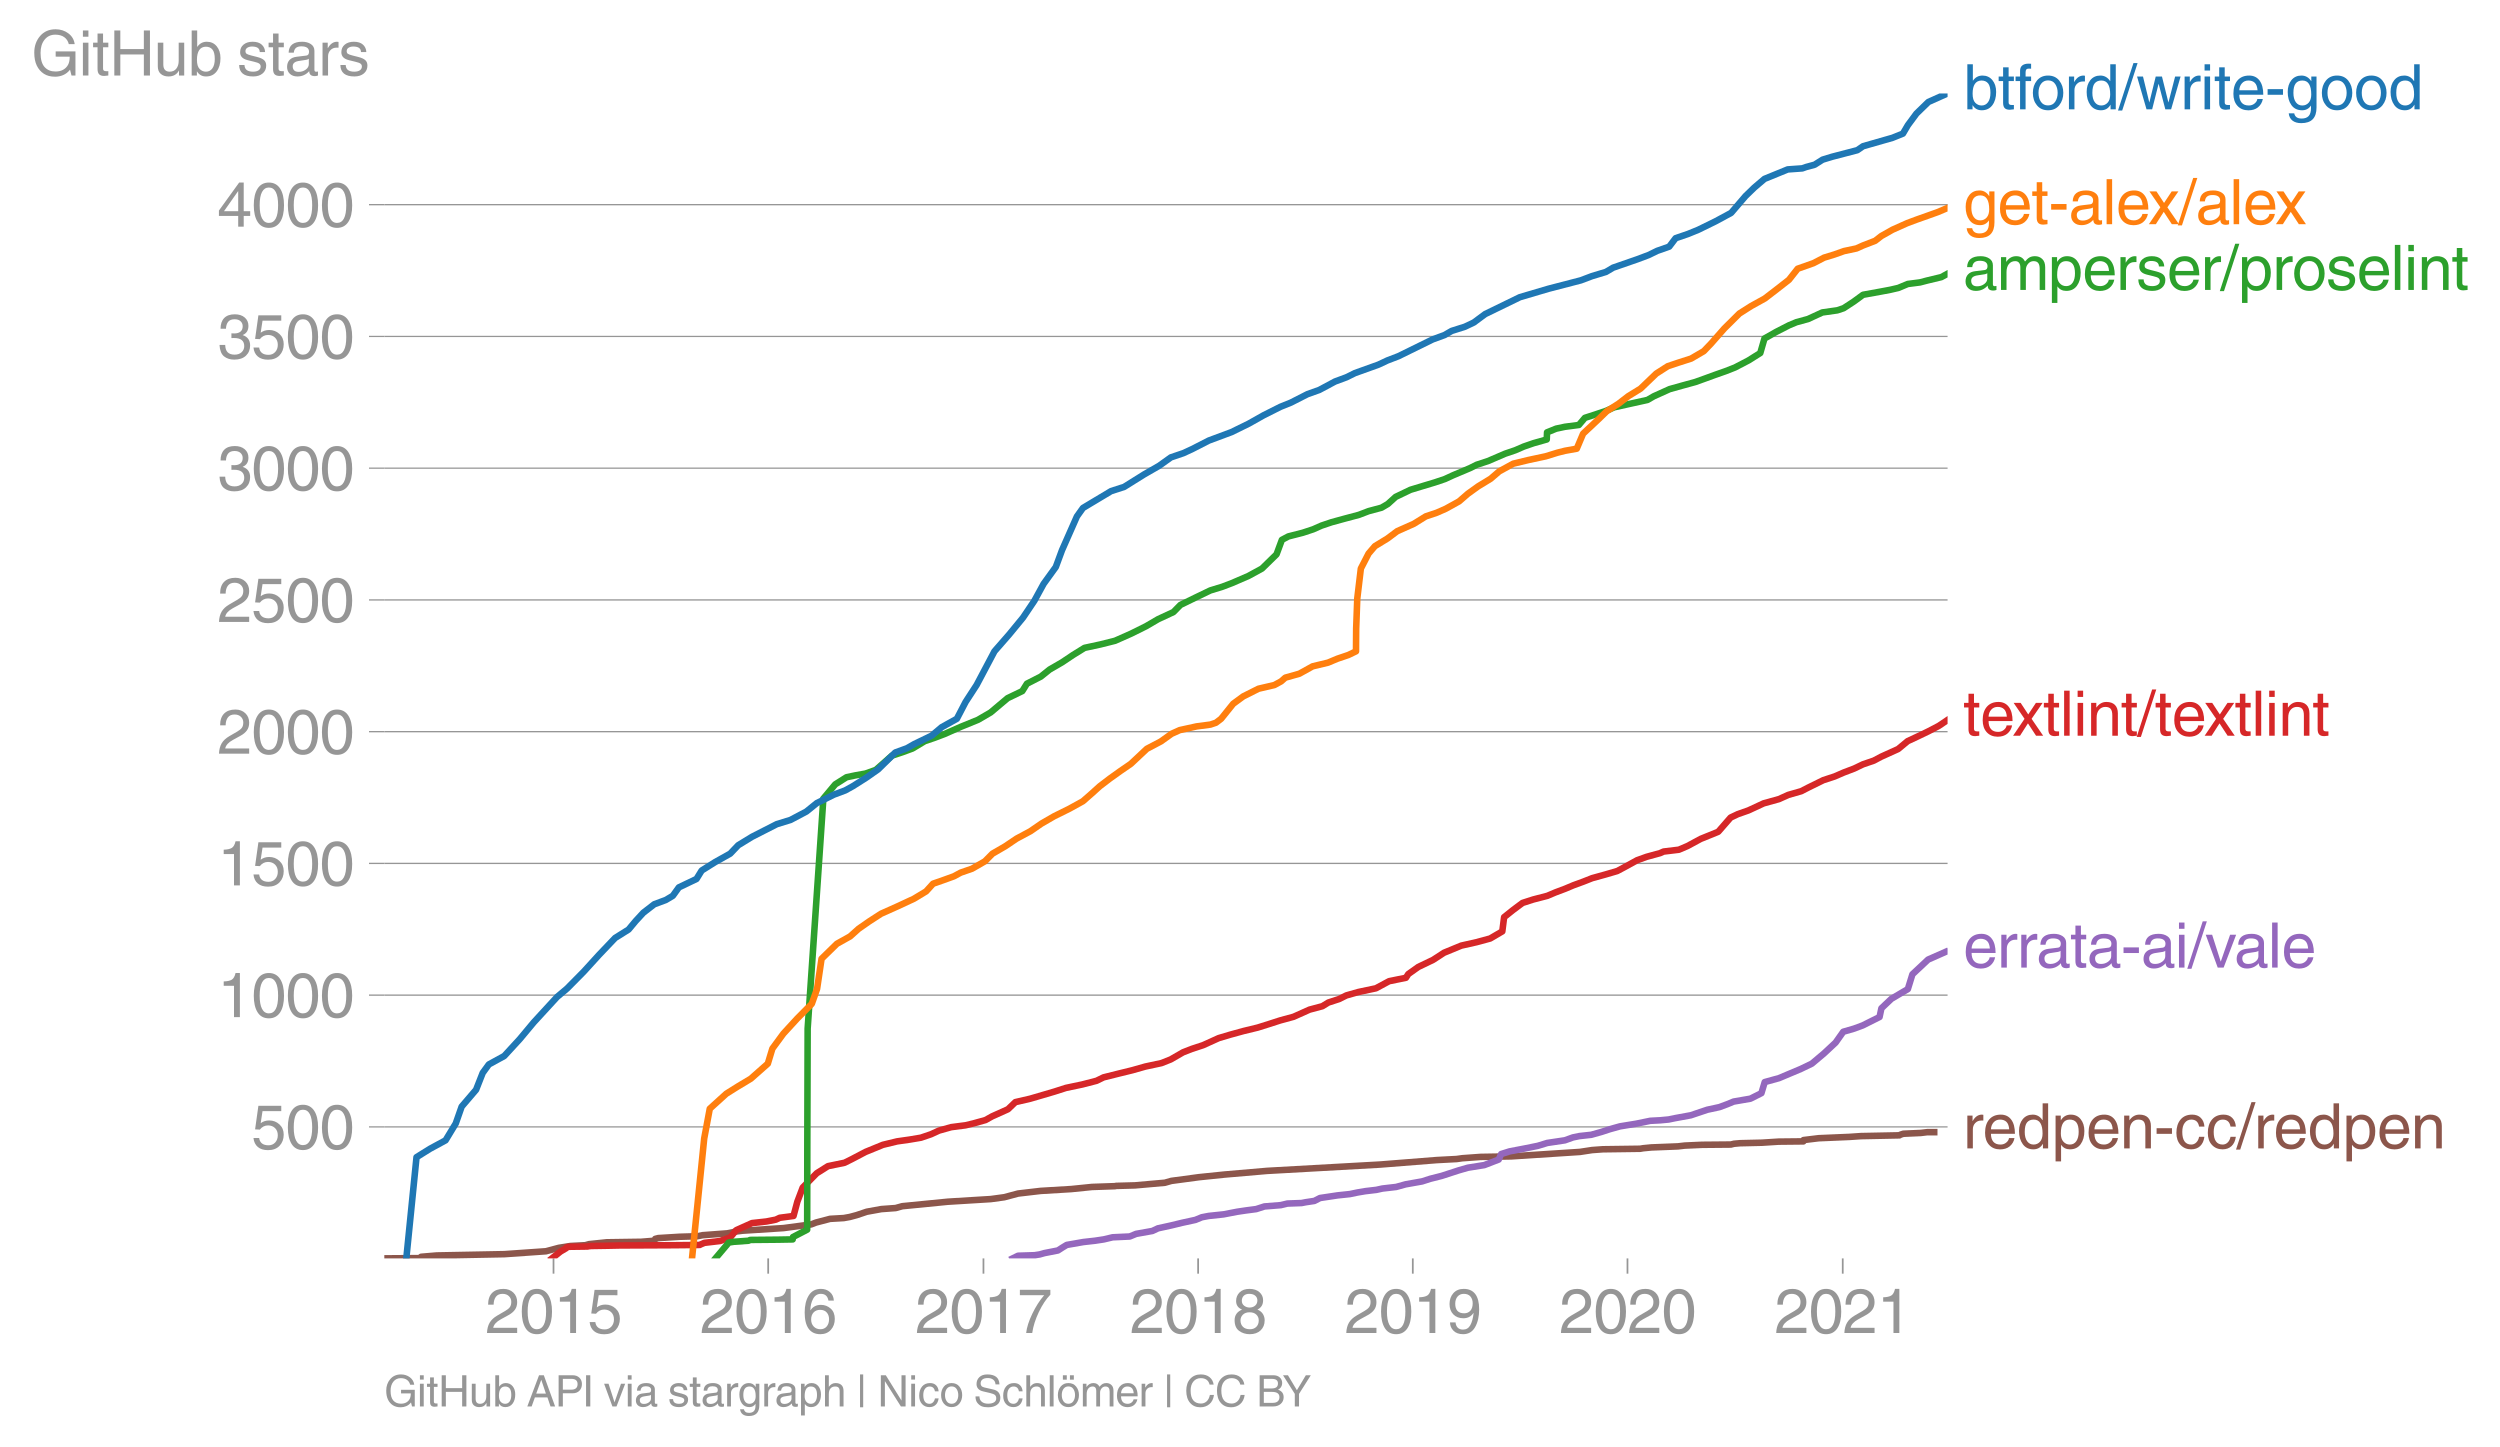 <svg height="440.853" viewBox="0 0 571.115 330.64" width="761.487" xmlns="http://www.w3.org/2000/svg" xmlns:xlink="http://www.w3.org/1999/xlink"><defs><style>*{stroke-linecap:butt;stroke-linejoin:round}</style></defs><g id="figure_1"><path d="M0 330.64h571.115V0H0z" style="fill:none" id="patch_1"/><g id="axes_1"><path d="M87.796 287.47h357.12V21.358H87.796z" style="fill:none" id="patch_2"/><path clip-path="url(#p1c26b565c0)" d="m87.796 287.47 8.178-.06.001-.12.236-.181 3.554-.301 15.471-.301 9.491-.663 2.931-.782 2.652-.421 3.413-.18.847-.242 4.035-.421 7.896-.12 2.985-.241.195-.422.694-.18 4.879-.301 4.024-.12 1.23-.241 5.644-.422 2.025-.421 1.427-.18 9.4-.602 6.328-.843 1.083-.422 3.21-.842 3.125-.18 1.353-.242 1.575-.42 2.333-.783 3.314-.602 3.29-.241 1.513-.421 10.407-1.024 9.803-.602 3.082-.421 3.16-.843 5.148-.602 7.003-.421 4.74-.482 5.232-.18.275-.06 4.31-.12 6.828-.603 1.474-.421 6.267-.843 5.832-.602 9.78-.842 25.806-1.445 12.936-1.023 4.552-.241 1.291-.18 4.166-.302 6.98-.12 15.746-1.023 2.75-.422 2.466-.18 8.53-.12.697-.12 1.853-.181 6.08-.241 1.536-.18 3.974-.181 6.573-.06.735-.181 1.367-.12 5.01-.12 3.807-.242 5.649-.06.04-.3 3.463-.422 7.023-.301 2.642-.18 8.784-.181.15-.12.732-.241 4.007-.181 1.468-.18h1.582" style="fill:none;stroke:#8c564b;stroke-linecap:square;stroke-width:1.5" id="line2d_1"/><g id="matplotlib.axis_1"><g id="xtick_1"><g id="line2d_2"><defs><path d="M0 0v3.5" id="m5e836c9041" style="stroke:#969696;stroke-width:.4"/></defs><use style="fill:#969696;stroke:#969696;stroke-width:.4" x="126.448" xlink:href="#m5e836c9041" y="287.47"/></g><g style="fill:#969696" transform="matrix(.14 0 0 -.14 110.878 304.52)" id="text_1"><defs><path d="M281 2888q0 793 409 1202 410 410 1148 410 618 0 1012-375t394-969q0-462-227-780-226-317-667-557l-775-425q-684-375-775-863h2444V0H166q25 634 275 1056t781 728l806 469q322 185 469 383t147 545q0 344-241 578-240 235-650 235-453 0-678-299-225-298-231-807H281z" id="HelveticaWorld-Regular-32" transform="scale(.016)"/><path d="M2719 2188q0 903-239 1354-239 452-702 452-453 0-697-452-243-451-243-1354 0-875 240-1340 241-464 700-464 463 0 702 448 239 449 239 1356zm603 0q0-1107-400-1709-400-601-1144-601-772 0-1156 623-384 624-384 1687 0 1090 393 1701 394 611 1147 611 744 0 1144-608t400-1704z" id="HelveticaWorld-Regular-30" transform="scale(.016)"/><path d="M2297 0h-600v3194H647v447q550 18 818 176 269 158 391 683h441V0z" id="HelveticaWorld-Regular-31" transform="scale(.016)"/><path d="M941 2619q372 281 872 281 606 0 1042-403t436-1038q0-690-421-1139-420-448-1179-448-660 0-1041 323-381 324-444 918h582q43-363 284-555t669-192q415 0 681 287 266 288 266 735 0 456-279 731-278 275-718 275-500 0-835-428l-484 25 337 2406h2332v-544H1131L941 2619z" id="HelveticaWorld-Regular-35" transform="scale(.016)"/></defs><use xlink:href="#HelveticaWorld-Regular-32"/><use x="55.615" xlink:href="#HelveticaWorld-Regular-30"/><use x="111.23" xlink:href="#HelveticaWorld-Regular-31"/><use x="166.846" xlink:href="#HelveticaWorld-Regular-35"/></g></g><g id="xtick_2"><use style="fill:#969696;stroke:#969696;stroke-width:.4" x="175.49" xlink:href="#m5e836c9041" y="287.47" id="line2d_3"/><g style="fill:#969696" transform="matrix(.14 0 0 -.14 159.92 304.52)" id="text_2"><defs><path d="M903 1381q0-440 262-719 263-278 685-278 403 0 642 284 239 285 239 748 0 403-236 675t-670 272q-422 0-672-266t-250-716zm1766 1922q-63 344-255 517-192 174-520 174-519 0-791-507-272-506-278-1159l13-12q359 553 1068 553 566 0 988-375t422-1053q0-672-400-1118-400-445-1078-445-782 0-1188 556-406 557-406 1660 0 1062 415 1734 416 672 1247 672 538 0 910-321 372-320 403-876h-550z" id="HelveticaWorld-Regular-36" transform="scale(.016)"/></defs><use xlink:href="#HelveticaWorld-Regular-32"/><use x="55.615" xlink:href="#HelveticaWorld-Regular-30"/><use x="111.23" xlink:href="#HelveticaWorld-Regular-31"/><use x="166.846" xlink:href="#HelveticaWorld-Regular-36"/></g></g><g id="xtick_3"><use style="fill:#969696;stroke:#969696;stroke-width:.4" x="224.666" xlink:href="#m5e836c9041" y="287.47" id="line2d_4"/><g style="fill:#969696" transform="matrix(.14 0 0 -.14 209.095 304.52)" id="text_3"><defs><path d="M238 4403h3109v-494q-641-653-1172-1766Q1644 1031 1497 0H878q94 850 622 1954 528 1105 1213 1899H238v550z" id="HelveticaWorld-Regular-37" transform="scale(.016)"/></defs><use xlink:href="#HelveticaWorld-Regular-32"/><use x="55.615" xlink:href="#HelveticaWorld-Regular-30"/><use x="111.23" xlink:href="#HelveticaWorld-Regular-31"/><use x="166.846" xlink:href="#HelveticaWorld-Regular-37"/></g></g><g id="xtick_4"><use style="fill:#969696;stroke:#969696;stroke-width:.4" x="273.707" xlink:href="#m5e836c9041" y="287.47" id="line2d_5"/><g style="fill:#969696" transform="matrix(.14 0 0 -.14 258.137 304.52)" id="text_4"><defs><path d="M1766 2597q347 0 573 198 227 199 227 527 0 294-218 483-217 189-620 189-359 0-555-199-195-198-195-504 0-328 244-511t544-183zm6-484q-434 0-681-241t-247-591q0-403 250-650t712-247q410 0 655 247t245 657q0 350-245 587-245 238-689 238zm1378 1228q0-678-578-947 397-178 567-471 170-292 170-623 0-641-413-1032-412-390-1112-390-612 0-1076 336T244 1306q0 763 762 1082-609 243-609 875 0 531 361 884t1001 353q641 0 1016-333t375-826z" id="HelveticaWorld-Regular-38" transform="scale(.016)"/></defs><use xlink:href="#HelveticaWorld-Regular-32"/><use x="55.615" xlink:href="#HelveticaWorld-Regular-30"/><use x="111.23" xlink:href="#HelveticaWorld-Regular-31"/><use x="166.846" xlink:href="#HelveticaWorld-Regular-38"/></g></g><g id="xtick_5"><use style="fill:#969696;stroke:#969696;stroke-width:.4" x="322.749" xlink:href="#m5e836c9041" y="287.47" id="line2d_6"/><g style="fill:#969696" transform="matrix(.14 0 0 -.14 307.178 304.52)" id="text_5"><defs><path d="M1766 2009q384 0 624 259 241 260 241 766 0 416-228 688t-681 272q-391 0-632-275-240-275-240-738 0-472 225-722t691-250zm-82-506q-640 0-1028 397-387 397-387 1056 0 666 390 1105 391 439 1057 439 775 0 1175-522t400-1565q0-1082-410-1809-409-726-1225-726-637 0-987 358t-350 845h565q25-337 220-536 196-198 540-198 487 0 737 434 250 435 344 1247l-12 13q-363-538-1029-538z" id="HelveticaWorld-Regular-39" transform="scale(.016)"/></defs><use xlink:href="#HelveticaWorld-Regular-32"/><use x="55.615" xlink:href="#HelveticaWorld-Regular-30"/><use x="111.23" xlink:href="#HelveticaWorld-Regular-31"/><use x="166.846" xlink:href="#HelveticaWorld-Regular-39"/></g></g><g id="xtick_6"><use style="fill:#969696;stroke:#969696;stroke-width:.4" x="371.791" xlink:href="#m5e836c9041" y="287.47" id="line2d_7"/><g style="fill:#969696" transform="matrix(.14 0 0 -.14 356.22 304.52)" id="text_6"><use xlink:href="#HelveticaWorld-Regular-32"/><use x="55.615" xlink:href="#HelveticaWorld-Regular-30"/><use x="111.23" xlink:href="#HelveticaWorld-Regular-32"/><use x="166.846" xlink:href="#HelveticaWorld-Regular-30"/></g></g><g id="xtick_7"><use style="fill:#969696;stroke:#969696;stroke-width:.4" x="420.966" xlink:href="#m5e836c9041" y="287.47" id="line2d_8"/><g style="fill:#969696" transform="matrix(.14 0 0 -.14 405.396 304.52)" id="text_7"><use xlink:href="#HelveticaWorld-Regular-32"/><use x="55.615" xlink:href="#HelveticaWorld-Regular-30"/><use x="111.23" xlink:href="#HelveticaWorld-Regular-32"/><use x="166.846" xlink:href="#HelveticaWorld-Regular-31"/></g></g></g><g id="matplotlib.axis_2"><g id="ytick_1"><path clip-path="url(#p1c26b565c0)" d="M87.796 257.434h357.12" style="fill:none;stroke:#969696;stroke-linecap:square;stroke-width:.3" id="line2d_9"/><g id="line2d_10"><defs><path d="M0 0h-3.5" id="madd934daae" style="stroke:#969696;stroke-width:.3"/></defs><use style="fill:#969696;stroke:#969696;stroke-width:.3" x="87.796" xlink:href="#madd934daae" y="257.434"/></g><g style="fill:#969696" transform="matrix(.14 0 0 -.14 57.44 262.458)" id="text_8"><use xlink:href="#HelveticaWorld-Regular-35"/><use x="55.615" xlink:href="#HelveticaWorld-Regular-30"/><use x="111.23" xlink:href="#HelveticaWorld-Regular-30"/></g></g><g id="ytick_2"><path clip-path="url(#p1c26b565c0)" d="M87.796 227.337h357.12" style="fill:none;stroke:#969696;stroke-linecap:square;stroke-width:.3" id="line2d_11"/><use style="fill:#969696;stroke:#969696;stroke-width:.3" x="87.796" xlink:href="#madd934daae" y="227.337" id="line2d_12"/><g style="fill:#969696" transform="matrix(.14 0 0 -.14 49.655 232.362)" id="text_9"><use xlink:href="#HelveticaWorld-Regular-31"/><use x="55.615" xlink:href="#HelveticaWorld-Regular-30"/><use x="111.23" xlink:href="#HelveticaWorld-Regular-30"/><use x="166.846" xlink:href="#HelveticaWorld-Regular-30"/></g></g><g id="ytick_3"><path clip-path="url(#p1c26b565c0)" d="M87.796 197.24h357.12" style="fill:none;stroke:#969696;stroke-linecap:square;stroke-width:.3" id="line2d_13"/><use style="fill:#969696;stroke:#969696;stroke-width:.3" x="87.796" xlink:href="#madd934daae" y="197.241" id="line2d_14"/><g style="fill:#969696" transform="matrix(.14 0 0 -.14 49.655 202.265)" id="text_10"><use xlink:href="#HelveticaWorld-Regular-31"/><use x="55.615" xlink:href="#HelveticaWorld-Regular-35"/><use x="111.23" xlink:href="#HelveticaWorld-Regular-30"/><use x="166.846" xlink:href="#HelveticaWorld-Regular-30"/></g></g><g id="ytick_4"><path clip-path="url(#p1c26b565c0)" d="M87.796 167.144h357.12" style="fill:none;stroke:#969696;stroke-linecap:square;stroke-width:.3" id="line2d_15"/><use style="fill:#969696;stroke:#969696;stroke-width:.3" x="87.796" xlink:href="#madd934daae" y="167.144" id="line2d_16"/><g style="fill:#969696" transform="matrix(.14 0 0 -.14 49.655 172.17)" id="text_11"><use xlink:href="#HelveticaWorld-Regular-32"/><use x="55.615" xlink:href="#HelveticaWorld-Regular-30"/><use x="111.23" xlink:href="#HelveticaWorld-Regular-30"/><use x="166.846" xlink:href="#HelveticaWorld-Regular-30"/></g></g><g id="ytick_5"><path clip-path="url(#p1c26b565c0)" d="M87.796 137.048h357.12" style="fill:none;stroke:#969696;stroke-linecap:square;stroke-width:.3" id="line2d_17"/><use style="fill:#969696;stroke:#969696;stroke-width:.3" x="87.796" xlink:href="#madd934daae" y="137.048" id="line2d_18"/><g style="fill:#969696" transform="matrix(.14 0 0 -.14 49.655 142.073)" id="text_12"><use xlink:href="#HelveticaWorld-Regular-32"/><use x="55.615" xlink:href="#HelveticaWorld-Regular-35"/><use x="111.23" xlink:href="#HelveticaWorld-Regular-30"/><use x="166.846" xlink:href="#HelveticaWorld-Regular-30"/></g></g><g id="ytick_6"><path clip-path="url(#p1c26b565c0)" d="M87.796 106.952h357.12" style="fill:none;stroke:#969696;stroke-linecap:square;stroke-width:.3" id="line2d_19"/><use style="fill:#969696;stroke:#969696;stroke-width:.3" x="87.796" xlink:href="#madd934daae" y="106.952" id="line2d_20"/><g style="fill:#969696" transform="matrix(.14 0 0 -.14 49.655 111.976)" id="text_13"><defs><path d="M1434 2559q141-12 294-12 397 0 626 183 230 183 230 554 0 300-214 505t-617 205q-447 0-655-263-207-262-220-703H325q0 703 369 1087 369 385 1084 385 635 0 1013-327 378-326 378-857 0-685-578-928v-13q750-256 750-1050 0-634-422-1041-422-406-1197-406-634 0-1044 333-409 333-459 1164h581q13-519 256-755 244-236 703-236 444 0 713 247t269 622q0 410-257 619-256 209-793 209-128 0-257-6v484z" id="HelveticaWorld-Regular-33" transform="scale(.016)"/></defs><use xlink:href="#HelveticaWorld-Regular-33"/><use x="55.615" xlink:href="#HelveticaWorld-Regular-30"/><use x="111.23" xlink:href="#HelveticaWorld-Regular-30"/><use x="166.846" xlink:href="#HelveticaWorld-Regular-30"/></g></g><g id="ytick_7"><path clip-path="url(#p1c26b565c0)" d="M87.796 76.855h357.12" style="fill:none;stroke:#969696;stroke-linecap:square;stroke-width:.3" id="line2d_21"/><use style="fill:#969696;stroke:#969696;stroke-width:.3" x="87.796" xlink:href="#madd934daae" y="76.855" id="line2d_22"/><g style="fill:#969696" transform="matrix(.14 0 0 -.14 49.655 81.88)" id="text_14"><use xlink:href="#HelveticaWorld-Regular-33"/><use x="55.615" xlink:href="#HelveticaWorld-Regular-35"/><use x="111.23" xlink:href="#HelveticaWorld-Regular-30"/><use x="166.846" xlink:href="#HelveticaWorld-Regular-30"/></g></g><g id="ytick_8"><path clip-path="url(#p1c26b565c0)" d="M87.796 46.759h357.12" style="fill:none;stroke:#969696;stroke-linecap:square;stroke-width:.3" id="line2d_23"/><use style="fill:#969696;stroke:#969696;stroke-width:.3" x="87.796" xlink:href="#madd934daae" y="46.759" id="line2d_24"/><g style="fill:#969696" transform="matrix(.14 0 0 -.14 49.655 51.784)" id="text_15"><defs><path d="M678 1581h1447v2041h-12L678 1581zm2010-487V0h-563v1094H159v550l2063 2856h466V1581h659v-487h-659z" id="HelveticaWorld-Regular-34" transform="scale(.016)"/></defs><use xlink:href="#HelveticaWorld-Regular-34"/><use x="55.615" xlink:href="#HelveticaWorld-Regular-30"/><use x="111.23" xlink:href="#HelveticaWorld-Regular-30"/><use x="166.846" xlink:href="#HelveticaWorld-Regular-30"/></g></g><g style="fill:#969696" transform="matrix(.14 0 0 -.14 7.2 17.25)" id="text_16"><defs><path d="M2463 2456h2018V0h-403l-150 594q-294-375-691-546-396-170-824-170-691 0-1155 301-464 302-721 833-256 532-256 1326 0 990 589 1684t1586 694q744 0 1300-416 557-416 647-1100h-600q-109 453-462 709-353 257-916 257-678 0-1091-511-412-511-412-1352 0-978 409-1436 410-458 1119-458 463 0 783 183t492 497q172 314 172 836H2463v531z" id="HelveticaWorld-Regular-47" transform="scale(.016)"/><path d="M422 3956v638h562v-638H422zM984 0H422v3347h562V0z" id="HelveticaWorld-Regular-69" transform="scale(.016)"/><path d="M1100 2881V703q0-128 70-195 71-67 252-67h216V0q-307-44-422-44-353 0-516 169-162 169-162 547v2209H84v466h454v934h562v-934h538v-466h-538z" id="HelveticaWorld-Regular-74" transform="scale(.016)"/><path d="M4153 0h-622v2144H1131V0H519v4594h612V2694h2400v1900h622V0z" id="HelveticaWorld-Regular-48" transform="scale(.016)"/><path d="M391 3347h562V1125q0-369 167-552 168-182 480-182 434 0 678 307 244 308 244 805v1844h562V0h-531v488l-12 12Q2222-97 1478-97q-481 0-784 262-303 263-303 776v2406z" id="HelveticaWorld-Regular-75" transform="scale(.016)"/><path d="M2778 1684q0 672-238 963-237 291-677 291-447-7-676-349-228-342-228-989 0-659 275-934t641-275q416 0 659 342 244 342 244 951zM422 0v4594h562V2925h13q359 519 969 519 625 0 1009-464t384-1208q0-838-388-1354Q2584-97 1888-97q-613 0-922 513h-13V0H422z" id="HelveticaWorld-Regular-62" transform="scale(.016)"/><path d="M2309 2394q-12 300-214 431-201 131-579 131-275 0-471-122-195-121-195-350 0-181 115-267 116-86 501-183l556-140q506-128 723-327 218-198 218-554 0-494-361-802T1638-97Q934-97 573 195q-360 293-367 880h544q13-347 230-516 217-168 651-168 353 0 561 140 208 141 208 391 0 178-135 284-134 107-531 197l-653 160q-397 100-586 298t-189 514q0 494 353 781 354 288 922 288 607 0 930-296 323-295 342-754h-544z" id="HelveticaWorld-Regular-73" transform="scale(.016)"/><path d="M2456 1709q-62-65-245-106-183-40-683-106-369-44-542-182-173-137-173-362 0-275 146-428 147-153 469-153 403 0 715 229 313 230 313 558v550zM397 2328q19 566 367 841 349 275 1014 275 531 0 890-241 360-240 360-694V581q0-197 178-197 72 0 185 25V0q-153-63-319-63-288 0-429 123-140 124-146 387Q2016-97 1288-97q-475 0-763 269-287 269-287 700 0 441 250 712 250 272 728 329l993 121q269 41 269 397 0 263-195 403-195 141-592 141-353 0-543-156-189-156-226-491H397z" id="HelveticaWorld-Regular-61" transform="scale(.016)"/><path d="M984 0H422v3347h531v-556h13q365 653 940 653 91 0 147-19v-584h-209q-378 0-619-257-241-256-241-637V0z" id="HelveticaWorld-Regular-72" transform="scale(.016)"/></defs><use xlink:href="#HelveticaWorld-Regular-47"/><use x="77.1" xlink:href="#HelveticaWorld-Regular-69"/><use x="99.121" xlink:href="#HelveticaWorld-Regular-74"/><use x="126.807" xlink:href="#HelveticaWorld-Regular-48"/><use x="199.805" xlink:href="#HelveticaWorld-Regular-75"/><use x="254.59" xlink:href="#HelveticaWorld-Regular-62"/><use x="311.084" xlink:href="#HelveticaWorld-Regular-20"/><use x="335.498" xlink:href="#HelveticaWorld-Regular-73"/><use x="385.498" xlink:href="#HelveticaWorld-Regular-74"/><use x="413.184" xlink:href="#HelveticaWorld-Regular-61"/><use x="468.115" xlink:href="#HelveticaWorld-Regular-72"/><use x="500.684" xlink:href="#HelveticaWorld-Regular-73"/></g></g><path clip-path="url(#p1c26b565c0)" d="m231.341 287.47 1.235-.602 3.783-.12 1.17-.181 1.065-.301 3.082-.602 1.026-.662.994-.602 3.8-.662 2.672-.301 1.981-.301 1.274-.301.756-.18 3.902-.181 1.471-.602 3.702-.662 1.286-.602 3.026-.662 2.479-.602 3.046-.662 1.465-.602 1.566-.301 3.396-.361 3.143-.602 2.025-.301 2.291-.301 1.879-.602 3.736-.301 1.514-.361 3.24-.12.929-.181 1.985-.301 1.287-.662 4.004-.602 2.831-.301 1.73-.361 1.772-.301 2.551-.301 1.361-.301 3.146-.362 2.175-.601 3.742-.663 1.882-.602 2.61-.662 3.89-1.264 2.087-.602 3.767-.602 3.274-1.264.577-1.264 1.918-.602 3.46-.662 2.975-.602 2.17-.662 4.019-.602 1.848-.662 1.448-.3 2.735-.302 2.364-.662 1.834-.602 2.371-.662 3.683-.602 3.225-.662 2.271-.12 1.92-.18 1.458-.302 3.613-.662 3.76-1.264 2.782-.602 1.782-.662 1.457-.602 3.83-.662 2.52-1.264.755-2.528 3.27-.903 2.281-.963 2.714-1.144 2.5-1.204 2.788-2.347 2.643-2.468 1.742-2.468 2.488-.722 1.957-.723 3.85-1.926.421-1.986 2.279-2.167 3.765-2.227 1.04-3.371 3.59-3.37 3.959-1.746" style="fill:none;stroke:#9467bd;stroke-linecap:square;stroke-width:1.5" id="line2d_25"/><path clip-path="url(#p1c26b565c0)" d="m126.082 287.47 1.963-1.565 1.321-.783.053-.18.473-.12 4.337-.061.25-.06.576-.06 3.69-.06 2.81-.06 12.314-.06 5.99-.061.216-.12.85-.362 3.587-.421 2.33-.843 1.346-1.625 3.615-1.625 3.287-.361 2.15-.422.887-.421 3.153-.421.87-3.25 1.232-3.251 3.194-3.25 2.58-1.626 3.792-.782 1.692-.843 3.09-1.625 3.969-1.625 3.233-.783 2.946-.421 2.505-.422 2.298-.782 1.835-.843 2.78-.782 3.269-.422 1.768-.421 2.81-.782 1.51-.843 3.618-1.625 1.696-1.626 3.385-.782 2.884-.843 2.66-.782 2.626-.843 3.724-.783 3.258-.842 1.61-.783 3.37-.842 3.195-.783 2.973-.843 3.653-.782 2.138-.843 2.818-1.625 2-.783 2.567-.842 3.589-1.625 2.627-.783 3.073-.843 3.221-.782 2.68-.843 2.423-.782 3.089-.843 3.622-1.625 2.933-.783 1.379-.842 2.412-.783 1.704-.843 2.756-.782 3.984-.843 3.026-1.625 3.835-.783.54-.842 2.287-1.625 3.384-1.626 2.498-1.625 3.94-1.625 3.483-.783 3.11-.842 2.775-1.625.413-3.25 2.033-1.626 2.175-1.625 2.43-.783 3.241-.842 1.85-.783 2.242-.843 1.856-.782 2.307-.843 1.974-.782 3.05-.843 2.67-.783 1.588-.842 2.96-1.626 2.173-.782 3.076-.843.81-.36 3.491-.422 1.977-.843 3-1.625 4.008-1.625 2.831-3.25 1.65-.783 2.408-.843 3.505-1.625 3.477-.963 2.137-.963 2.947-.843 1.645-.843 3.426-1.685 2.58-.843 2.08-.903 2.377-.903 2.009-.963 2.466-.842 1.705-.903 3.859-1.746 2.181-1.806 2.32-1.083 2.379-1.144 2.42-1.264 1.963-1.324" style="fill:none;stroke:#d62728;stroke-linecap:square;stroke-width:1.5" id="line2d_26"/><g style="fill:#1f77b4" transform="matrix(.14 0 0 -.14 448.487 24.975)" id="text_17"><defs><path d="M1100 2881V0H538v2881H78v466h460v575q0 378 229 557 230 180 642 180 141 0 254-12v-506q-100 12-229 12-187 0-261-92-73-92-73-298v-416h563v-466h-563z" id="HelveticaWorld-Regular-66" transform="scale(.016)"/><path d="M813 1678q0-559 253-920t718-361q482 0 732 378t250 903q0 531-250 901-250 371-732 371-446 0-709-349-262-348-262-923zm-575 0q0 747 415 1256 416 510 1131 510 732 0 1144-516 413-515 413-1250 0-737-410-1256Q2522-97 1784-97q-709 0-1128 503-418 503-418 1272z" id="HelveticaWorld-Regular-6f" transform="scale(.016)"/><path d="M838 1684q0-621 246-957 247-336 657-336 390 0 652 287 263 288 263 838 0 706-224 1064-223 358-679 358-434 0-675-285-240-284-240-969zM3225 0h-531v459h-13Q2363-97 1716-97q-697 0-1079 531-381 532-381 1338 0 744 378 1208 379 464 1016 464 628 0 1000-569l13 38v1681h562V0z" id="HelveticaWorld-Regular-64" transform="scale(.016)"/><path d="M319-122h-428l1575 4838h422L319-122z" id="HelveticaWorld-Regular-2f" transform="scale(.016)"/><path d="M1638 0h-575L97 3347h606l641-2631h12l647 2631h635l653-2631h12l678 2631h557L3572 0h-591l-678 2591h-12L1638 0z" id="HelveticaWorld-Regular-77" transform="scale(.016)"/><path d="M2719 1941q-44 543-288 770-243 227-647 227-409 0-661-288-251-287-267-709h1863zm537-891q-93-519-509-859-366-288-963-294-703 6-1116 461-412 455-412 1223 0 882 425 1372 425 491 1182 491 678 0 1059-507 381-506 381-1446H856q0-525 244-813 244-287 731-287 344 0 591 207 247 208 272 452h562z" id="HelveticaWorld-Regular-65" transform="scale(.016)"/><path d="M1850 1484H281v575h1569v-575z" id="HelveticaWorld-Regular-2d" transform="scale(.016)"/><path d="M831 1684q0-615 244-954t659-339q404 0 660 293 256 294 256 832 0 706-224 1064-223 358-679 358-459 0-688-305-228-305-228-949zM3188 191q0-807-388-1203-387-397-1169-397-562 0-895 259T353-409h563q43-244 226-388t530-144q472 0 712 254 241 253 241 821v238h-12Q2297-97 1722-97q-716 0-1094 528T250 1772q0 744 381 1208 382 464 1013 464 634 0 1000-569h12v472h532V191z" id="HelveticaWorld-Regular-67" transform="scale(.016)"/></defs><use xlink:href="#HelveticaWorld-Regular-62"/><use x="56.494" xlink:href="#HelveticaWorld-Regular-74"/><use x="84.18" xlink:href="#HelveticaWorld-Regular-66"/><use x="109.865" xlink:href="#HelveticaWorld-Regular-6f"/><use x="165.773" xlink:href="#HelveticaWorld-Regular-72"/><use x="197.342" xlink:href="#HelveticaWorld-Regular-64"/><use x="254.324" xlink:href="#HelveticaWorld-Regular-2f"/><use x="282.107" xlink:href="#HelveticaWorld-Regular-77"/><use x="354.52" xlink:href="#HelveticaWorld-Regular-72"/><use x="387.088" xlink:href="#HelveticaWorld-Regular-69"/><use x="409.109" xlink:href="#HelveticaWorld-Regular-74"/><use x="436.795" xlink:href="#HelveticaWorld-Regular-65"/><use x="492.215" xlink:href="#HelveticaWorld-Regular-2d"/><use x="525.516" xlink:href="#HelveticaWorld-Regular-67"/><use x="581.424" xlink:href="#HelveticaWorld-Regular-6f"/><use x="637.332" xlink:href="#HelveticaWorld-Regular-6f"/><use x="693.24" xlink:href="#HelveticaWorld-Regular-64"/></g><g style="fill:#ff7f0e" transform="matrix(.14 0 0 -.14 448.487 51.219)" id="text_18"><defs><path d="M984 0H422v4594h562V0z" id="HelveticaWorld-Regular-6c" transform="scale(.016)"/><path d="M3138 0h-725l-825 1259L781 0H72l1169 1722L128 3347h716l775-1178 781 1178h684L1959 1722 3138 0z" id="HelveticaWorld-Regular-78" transform="scale(.016)"/></defs><use xlink:href="#HelveticaWorld-Regular-67"/><use x="55.908" xlink:href="#HelveticaWorld-Regular-65"/><use x="111.328" xlink:href="#HelveticaWorld-Regular-74"/><use x="139.014" xlink:href="#HelveticaWorld-Regular-2d"/><use x="172.314" xlink:href="#HelveticaWorld-Regular-61"/><use x="227.246" xlink:href="#HelveticaWorld-Regular-6c"/><use x="249.268" xlink:href="#HelveticaWorld-Regular-65"/><use x="301.813" xlink:href="#HelveticaWorld-Regular-78"/><use x="351.813" xlink:href="#HelveticaWorld-Regular-2f"/><use x="379.596" xlink:href="#HelveticaWorld-Regular-61"/><use x="434.527" xlink:href="#HelveticaWorld-Regular-6c"/><use x="456.549" xlink:href="#HelveticaWorld-Regular-65"/><use x="509.094" xlink:href="#HelveticaWorld-Regular-78"/></g><g style="fill:#2ca02c" transform="matrix(.14 0 0 -.14 448.487 66.238)" id="text_19"><defs><path d="M422 3347h531v-472h13q378 569 1012 569 628 0 891-544 240 294 465 419t557 125q434 0 735-285 302-284 302-843V0h-562v2163q0 390-147 582-147 193-475 193-331 0-560-269-228-269-228-628V0h-562v2316q0 290-135 456-134 166-390 166-403 0-644-300t-241-813V0H422v3347z" id="HelveticaWorld-Regular-6d" transform="scale(.016)"/><path d="M959 1516q0-538 262-832 263-293 654-293 428 0 665 348 238 349 238 945 0 654-228 954t-687 300q-447 0-676-352-228-352-228-1070zM422 3347h531v-472h13q359 569 1000 569 647 0 1020-471 373-470 373-1201 0-819-381-1344T1888-97q-582 0-891 450h-13v-1678H422v4672z" id="HelveticaWorld-Regular-70" transform="scale(.016)"/><path d="M3150 0h-566v2059q0 475-166 677-165 202-549 202-378 0-632-288-253-287-253-825V0H422v3347h531v-472h13q397 569 1012 569 569 0 870-302 302-301 302-864V0z" id="HelveticaWorld-Regular-6e" transform="scale(.016)"/></defs><use xlink:href="#HelveticaWorld-Regular-61"/><use x="54.932" xlink:href="#HelveticaWorld-Regular-6d"/><use x="137.939" xlink:href="#HelveticaWorld-Regular-70"/><use x="194.434" xlink:href="#HelveticaWorld-Regular-65"/><use x="249.854" xlink:href="#HelveticaWorld-Regular-72"/><use x="282.422" xlink:href="#HelveticaWorld-Regular-73"/><use x="332.422" xlink:href="#HelveticaWorld-Regular-65"/><use x="387.842" xlink:href="#HelveticaWorld-Regular-72"/><use x="420.41" xlink:href="#HelveticaWorld-Regular-2f"/><use x="448.193" xlink:href="#HelveticaWorld-Regular-70"/><use x="504.688" xlink:href="#HelveticaWorld-Regular-72"/><use x="536.256" xlink:href="#HelveticaWorld-Regular-6f"/><use x="592.164" xlink:href="#HelveticaWorld-Regular-73"/><use x="642.164" xlink:href="#HelveticaWorld-Regular-65"/><use x="697.584" xlink:href="#HelveticaWorld-Regular-6c"/><use x="719.605" xlink:href="#HelveticaWorld-Regular-69"/><use x="741.627" xlink:href="#HelveticaWorld-Regular-6e"/><use x="796.803" xlink:href="#HelveticaWorld-Regular-74"/></g><g style="fill:#d62728" transform="matrix(.14 0 0 -.14 448.487 168.071)" id="text_20"><use xlink:href="#HelveticaWorld-Regular-74"/><use x="27.686" xlink:href="#HelveticaWorld-Regular-65"/><use x="80.23" xlink:href="#HelveticaWorld-Regular-78"/><use x="130.23" xlink:href="#HelveticaWorld-Regular-74"/><use x="157.916" xlink:href="#HelveticaWorld-Regular-6c"/><use x="179.938" xlink:href="#HelveticaWorld-Regular-69"/><use x="201.959" xlink:href="#HelveticaWorld-Regular-6e"/><use x="257.135" xlink:href="#HelveticaWorld-Regular-74"/><use x="284.82" xlink:href="#HelveticaWorld-Regular-2f"/><use x="312.604" xlink:href="#HelveticaWorld-Regular-74"/><use x="340.289" xlink:href="#HelveticaWorld-Regular-65"/><use x="392.834" xlink:href="#HelveticaWorld-Regular-78"/><use x="442.834" xlink:href="#HelveticaWorld-Regular-74"/><use x="470.52" xlink:href="#HelveticaWorld-Regular-6c"/><use x="492.541" xlink:href="#HelveticaWorld-Regular-69"/><use x="514.563" xlink:href="#HelveticaWorld-Regular-6e"/><use x="569.738" xlink:href="#HelveticaWorld-Regular-74"/></g><g style="fill:#9467bd" transform="matrix(.14 0 0 -.14 448.487 221.041)" id="text_21"><defs><path d="M2522 3347h616L1863 0h-604L38 3347h653l872-2725h12l947 2725z" id="HelveticaWorld-Regular-76" transform="scale(.016)"/></defs><use xlink:href="#HelveticaWorld-Regular-65"/><use x="55.42" xlink:href="#HelveticaWorld-Regular-72"/><use x="87.988" xlink:href="#HelveticaWorld-Regular-72"/><use x="119.557" xlink:href="#HelveticaWorld-Regular-61"/><use x="174.488" xlink:href="#HelveticaWorld-Regular-74"/><use x="202.174" xlink:href="#HelveticaWorld-Regular-61"/><use x="257.105" xlink:href="#HelveticaWorld-Regular-2d"/><use x="290.406" xlink:href="#HelveticaWorld-Regular-61"/><use x="345.338" xlink:href="#HelveticaWorld-Regular-69"/><use x="367.359" xlink:href="#HelveticaWorld-Regular-2f"/><use x="395.143" xlink:href="#HelveticaWorld-Regular-76"/><use x="442.377" xlink:href="#HelveticaWorld-Regular-61"/><use x="497.309" xlink:href="#HelveticaWorld-Regular-6c"/><use x="519.33" xlink:href="#HelveticaWorld-Regular-65"/></g><g style="fill:#8c564b" transform="matrix(.14 0 0 -.14 448.487 262.346)" id="text_22"><defs><path d="M2534 2222q-121 716-793 716-416 0-669-333t-253-927q0-647 234-967 235-320 681-320 300 0 519 220t281 573h544q-84-621-439-951T1722-97q-659 0-1081 451-422 452-422 1227 0 850 422 1356 422 507 1184 507 556 0 886-333t367-889h-544z" id="HelveticaWorld-Regular-63" transform="scale(.016)"/></defs><use xlink:href="#HelveticaWorld-Regular-72"/><use x="31.568" xlink:href="#HelveticaWorld-Regular-65"/><use x="86.988" xlink:href="#HelveticaWorld-Regular-64"/><use x="143.971" xlink:href="#HelveticaWorld-Regular-70"/><use x="200.465" xlink:href="#HelveticaWorld-Regular-65"/><use x="255.885" xlink:href="#HelveticaWorld-Regular-6e"/><use x="311.061" xlink:href="#HelveticaWorld-Regular-2d"/><use x="344.361" xlink:href="#HelveticaWorld-Regular-63"/><use x="395.631" xlink:href="#HelveticaWorld-Regular-63"/><use x="446.9" xlink:href="#HelveticaWorld-Regular-2f"/><use x="474.684" xlink:href="#HelveticaWorld-Regular-72"/><use x="506.252" xlink:href="#HelveticaWorld-Regular-65"/><use x="561.672" xlink:href="#HelveticaWorld-Regular-64"/><use x="618.654" xlink:href="#HelveticaWorld-Regular-70"/><use x="675.148" xlink:href="#HelveticaWorld-Regular-65"/><use x="730.568" xlink:href="#HelveticaWorld-Regular-6e"/></g><g style="fill:#969696" transform="matrix(.097 0 0 -.097 87.796 321.3)" id="text_23"><defs><path d="m2816 1888-678 2021h-13l-737-2021h1428zm-1619-550L716 0H78l1728 4594h703L4172 0h-678l-453 1338H1197z" id="HelveticaWorld-Regular-41" transform="scale(.016)"/><path d="M1141 2472h1234q466 0 700 204 234 205 234 621 0 372-225 569t-684 197H1141V2472zm0-2472H519v4594h2065q616 0 991-358t375-933q0-597-363-980-362-382-1003-382H1141V0z" id="HelveticaWorld-Regular-50" transform="scale(.016)"/><path d="M1141 0H519v4594h622V0z" id="HelveticaWorld-Regular-49" transform="scale(.016)"/><path d="M3150 0h-566v2188q0 403-156 576-156 174-509 174-435 0-685-282-250-281-250-831V0H422v4594h562V2900h13q384 544 981 544 550 0 861-288 311-287 311-878V0z" id="HelveticaWorld-Regular-68" transform="scale(.016)"/><path d="M603 4716h466V-122H603v4838z" id="HelveticaWorld-Regular-7c" transform="scale(.016)"/><path d="M3559 4594h600V0h-690L1125 3713h-12V0H519v4594h728L3547 884h12v3710z" id="HelveticaWorld-Regular-4e" transform="scale(.016)"/><path d="M3225 3250q-19 438-327 686-307 248-810 248-507 0-779-208-271-207-271-598 0-209 118-359 119-150 425-222l1313-300q531-116 787-440 257-323 257-788 0-681-500-1036T2138-122q-610 0-962 156-351 157-623 497-272 341-272 953h582q0-512 340-794 341-281 928-281 569 0 886 202t317 573q0 338-189 505t-739 295l-990 232q-494 112-738 392t-244 689q0 619 417 1019 418 400 1165 400 843 0 1301-352 458-351 492-1114h-584z" id="HelveticaWorld-Regular-53" transform="scale(.016)"/><path d="M813 1678q0-559 253-920t718-361q482 0 732 378t250 903q0 531-250 901-250 371-732 371-446 0-709-349-262-348-262-923zm-575 0q0 747 415 1256 416 510 1131 510 732 0 1144-516 413-515 413-1250 0-737-410-1256Q2522-97 1784-97q-709 0-1128 503-418 503-418 1272zm2351 2266h-575v650h575v-650zm-1038 0H976v650h575v-650z" id="HelveticaWorld-Regular-f6" transform="scale(.016)"/><path d="M3713 3213q-104 468-434 710-329 243-854 243-678 0-1091-493-412-492-412-1329 0-969 390-1443 391-473 1132-473 487 0 838 323 352 324 474 940h603q-121-885-671-1349T2350-122q-941 0-1505 647T281 2322q0 1109 589 1751 589 643 1555 643 800 0 1297-413 497-412 591-1090h-600z" id="HelveticaWorld-Regular-43" transform="scale(.016)"/><path d="M519 4594h2015q594 0 947-322t353-834q0-310-155-565-154-254-460-395 428-162 629-431 202-269 202-691 0-593-428-975Q3194 0 2491 0H519v4594zm612-4063h1325q488 0 731 226 244 227 244 612 0 390-272 582-271 193-803 193H1131V531zm0 2119h1128q494 0 724 179 230 180 230 562 0 328-218 500-217 172-729 172H1131V2650z" id="HelveticaWorld-Regular-42" transform="scale(.016)"/><path d="M2388 0h-622v1850L31 4594h725l1319-2206 1316 2206h731L2388 1850V0z" id="HelveticaWorld-Regular-59" transform="scale(.016)"/></defs><use xlink:href="#HelveticaWorld-Regular-47"/><use x="77.1" xlink:href="#HelveticaWorld-Regular-69"/><use x="99.121" xlink:href="#HelveticaWorld-Regular-74"/><use x="126.807" xlink:href="#HelveticaWorld-Regular-48"/><use x="199.805" xlink:href="#HelveticaWorld-Regular-75"/><use x="254.59" xlink:href="#HelveticaWorld-Regular-62"/><use x="311.084" xlink:href="#HelveticaWorld-Regular-20"/><use x="335.498" xlink:href="#HelveticaWorld-Regular-41"/><use x="402.197" xlink:href="#HelveticaWorld-Regular-50"/><use x="466.846" xlink:href="#HelveticaWorld-Regular-49"/><use x="492.627" xlink:href="#HelveticaWorld-Regular-20"/><use x="517.041" xlink:href="#HelveticaWorld-Regular-76"/><use x="566.65" xlink:href="#HelveticaWorld-Regular-69"/><use x="588.672" xlink:href="#HelveticaWorld-Regular-61"/><use x="643.604" xlink:href="#HelveticaWorld-Regular-20"/><use x="668.018" xlink:href="#HelveticaWorld-Regular-73"/><use x="718.018" xlink:href="#HelveticaWorld-Regular-74"/><use x="745.703" xlink:href="#HelveticaWorld-Regular-61"/><use x="800.635" xlink:href="#HelveticaWorld-Regular-72"/><use x="832.203" xlink:href="#HelveticaWorld-Regular-67"/><use x="888.111" xlink:href="#HelveticaWorld-Regular-72"/><use x="919.68" xlink:href="#HelveticaWorld-Regular-61"/><use x="974.611" xlink:href="#HelveticaWorld-Regular-70"/><use x="1031.105" xlink:href="#HelveticaWorld-Regular-68"/><use x="1086.281" xlink:href="#HelveticaWorld-Regular-20"/><use x="1110.695" xlink:href="#HelveticaWorld-Regular-7c"/><use x="1136.672" xlink:href="#HelveticaWorld-Regular-20"/><use x="1161.086" xlink:href="#HelveticaWorld-Regular-4e"/><use x="1234.182" xlink:href="#HelveticaWorld-Regular-69"/><use x="1256.203" xlink:href="#HelveticaWorld-Regular-63"/><use x="1307.473" xlink:href="#HelveticaWorld-Regular-6f"/><use x="1363.381" xlink:href="#HelveticaWorld-Regular-20"/><use x="1387.795" xlink:href="#HelveticaWorld-Regular-53"/><use x="1454.006" xlink:href="#HelveticaWorld-Regular-63"/><use x="1505.275" xlink:href="#HelveticaWorld-Regular-68"/><use x="1560.451" xlink:href="#HelveticaWorld-Regular-6c"/><use x="1582.473" xlink:href="#HelveticaWorld-Regular-f6"/><use x="1638.381" xlink:href="#HelveticaWorld-Regular-6d"/><use x="1721.389" xlink:href="#HelveticaWorld-Regular-65"/><use x="1776.809" xlink:href="#HelveticaWorld-Regular-72"/><use x="1809.377" xlink:href="#HelveticaWorld-Regular-20"/><use x="1833.791" xlink:href="#HelveticaWorld-Regular-7c"/><use x="1859.768" xlink:href="#HelveticaWorld-Regular-20"/><use x="1884.182" xlink:href="#HelveticaWorld-Regular-43"/><use x="1956.496" xlink:href="#HelveticaWorld-Regular-43"/><use x="2028.811" xlink:href="#HelveticaWorld-Regular-20"/><use x="2053.225" xlink:href="#HelveticaWorld-Regular-42"/><use x="2116.037" xlink:href="#HelveticaWorld-Regular-59"/></g><path clip-path="url(#p1c26b565c0)" d="m163.44 287.47 2.745-3.25.259-.362 1.202-.18 3.36-.241.365-.18 6.413-.061 3.305-.06.012-.12.052-.422 3.242-1.685.013-6.561.021-13.122.076-26.244 3.588-52.549 2.717-3.25 2.574-1.625 1.996-.422 2.354-.42 2.352-.844 3.678-3.25 2.388-.783 2.295-.842 2.811-1.686 2.29-.782 2.218-.843 3.674-1.625 3.987-1.625 2.887-1.686 3.858-3.25 3.368-1.625 1.052-1.686 3.183-1.625 2.025-1.625 2.81-1.625 2.52-1.686 2.625-1.625 3.62-.782 3.359-.843 3.665-1.625 3.396-1.686 2.785-1.625 3.49-1.625 1.593-1.625 3.454-1.686 3.378-1.625 2.748-.843 2.21-.842 3.755-1.625 3.087-1.686 3.324-3.25 1.223-3.31 1.481-.783 3.296-.843 2.368-.783 1.9-.842 2.324-.783 3.085-.842 3.162-.843 2.206-.843 2.93-.782 1.442-.843 1.792-1.625 3.39-1.625 2.775-.843 2.806-.843 2.314-.782 1.826-.843 3.847-1.625 1.567-.783 2.574-.842 3.919-1.686 2.306-.782 1.942-.843 2.27-.783 2.984-.842.068-1.625 2.088-.843 1.98-.422 3.203-.42 1.379-1.626 2.428-.783 2.48-.842 1.785-.783 3.793-.842 3.814-.843 1.457-.843 3.6-1.625 2.796-.783 3.075-.842 2.179-.783 2.307-.842 2.4-.843 2.156-.843 3.118-1.625 2.677-1.685.957-3.311 2.648-1.505 2.933-1.505 1.724-.722 2.648-.722 3.264-1.505 3.41-.482 1.448-.481 2.306-1.505 2.138-1.565 3.988-.722 2.24-.422 1.825-.421 2.164-.903 2.79-.361 1.607-.421 3.26-.783 1.435-.782" style="fill:none;stroke:#2ca02c;stroke-linecap:square;stroke-width:1.5" id="line2d_27"/><path clip-path="url(#p1c26b565c0)" d="m158.09 287.47 2.782-27.388 1.272-6.802 3.784-3.43 2.687-1.686 2.908-1.746 3.883-3.43 1.04-3.432 2.52-3.43 3.148-3.432 3.334-3.37 1.21-3.431 1.023-6.862 3.51-3.431 3.017-1.686 1.947-1.745 2.421-1.686 2.696-1.745 3.768-1.686 3.75-1.745 2.787-1.686 1.58-1.745 2.418-.843 2.333-.843 1.56-.842 2.603-.903 2.93-1.686 1.73-1.745 2.91-1.686 2.588-1.745 3.143-1.686 2.532-1.745 2.917-1.686 3.518-1.745 3.048-1.686 1.99-1.745 1.87-1.686 2.284-1.745 2.356-1.686 2.45-1.685 3.658-3.431 3.2-1.685 2.451-1.746 1.865-.843 3.835-.842 3.186-.422 1.25-.421 1.182-.903 2.76-3.431 2.3-1.685 3.48-1.746 3.627-.843 1.544-.842.955-.843 3.208-.903 3.032-1.685 3.514-.843 2.156-.903 2.492-.843 1.745-.842.008-1.746.027-3.43.25-6.863.819-6.862 1.767-3.43 1.444-1.686 2.86-1.746 2.252-1.685 3.793-1.686 2.715-1.685 2.513-.843 2.054-.903 3.043-1.685 2.012-1.746 2.343-1.685 2.863-1.746 1.96-1.685 3.192-1.746 3.479-.842 3.945-.843 2.73-.843 1.676-.421 2.684-.482 1.45-3.43 3.658-3.432 1.734-1.685 2.727-1.745 2.185-1.686 2.83-1.745 3.577-3.431 2.637-1.686 2.517-.843 2.813-.902 2.884-1.686 1.673-1.745 3.014-3.431 3.455-3.431 2.655-1.686 3.15-1.745 2.744-2.107 2.774-2.167 1.994-2.528 3.587-1.264 2.436-1.264 2.359-.723 2.202-.782 2.842-.602 1.467-.662 2.808-1.084 1.397-1.083 2.554-1.445 3.358-1.504 2.261-.843 2.382-.843 2.354-.843 1.986-.842" style="fill:none;stroke:#ff7f0e;stroke-linecap:square;stroke-width:1.5" id="line2d_28"/><path clip-path="url(#p1c26b565c0)" d="m92.821 287.47 2.331-23.114 3.089-1.926 3.545-1.927 2.33-3.852 1.35-3.852 3.293-3.853 1.516-3.852 1.4-1.926 3.515-1.926 3.54-3.853 3.216-3.852 5.306-5.778 2.287-1.927 3.807-3.852 3.508-3.852 3.672-3.853 3.071-1.926 1.603-1.926 1.78-1.926 2.493-1.926 2.605-.963 1.623-.963 1.383-1.927 4.028-1.926 1.187-1.926 3.068-1.926 3.438-1.926 1.838-1.926 3.152-1.927 5.663-2.889 3.13-.963 3.637-1.926 2.38-1.926 3.89-1.926 2.58-.964 1.745-.963 3.04-1.926 2.751-1.926 3.914-3.852 2.649-.963 1.693-.963 3.978-1.927 2.278-1.926 3.464-1.926 2.008-3.852 2.506-3.853 4.08-7.704 3.364-3.853 3.165-3.852 2.592-3.852 2.106-3.853 2.783-3.852 1.424-3.852 3.405-7.705 1.375-1.926 6.432-3.853 2.98-.963 4.625-2.889 3.359-1.926 2.691-1.926 2.84-.963 2.079-.963 3.76-1.927 5.172-1.926 3.926-1.926 3.424-1.926 3.833-1.926 2.386-.963 3.782-1.926 2.7-.964 3.6-1.926 2.597-.963 1.952-.963 5.365-1.926 2.05-.963 2.513-.963 7.847-3.853 2.643-.963 1.676-.963 3.034-.963 2.023-.963 2.6-1.926 7.915-3.852 6.528-1.927 7.408-1.926 2.549-.963 3.19-.963 1.622-.963 5.554-1.926 2.562-.963 1.975-.963 2.735-.963 1.466-1.927 2.826-.963 2.355-.963 3.93-1.926 3.563-1.926 3.3-3.852 1.99-1.927 2.332-1.986 5.304-2.167 3.339-.24.85-.302 1.975-.541 1.8-1.144 2.16-.662 5.776-1.505 1.314-.903 6.727-1.926 2.383-.963 1.133-1.926 1.96-2.649 2.725-2.648 4.307-1.926h0" style="fill:none;stroke:#1f77b4;stroke-linecap:square;stroke-width:1.5" id="line2d_29"/></g></g><defs><clipPath id="p1c26b565c0"><path d="M87.796 21.358h357.12V287.47H87.796z"/></clipPath></defs></svg>